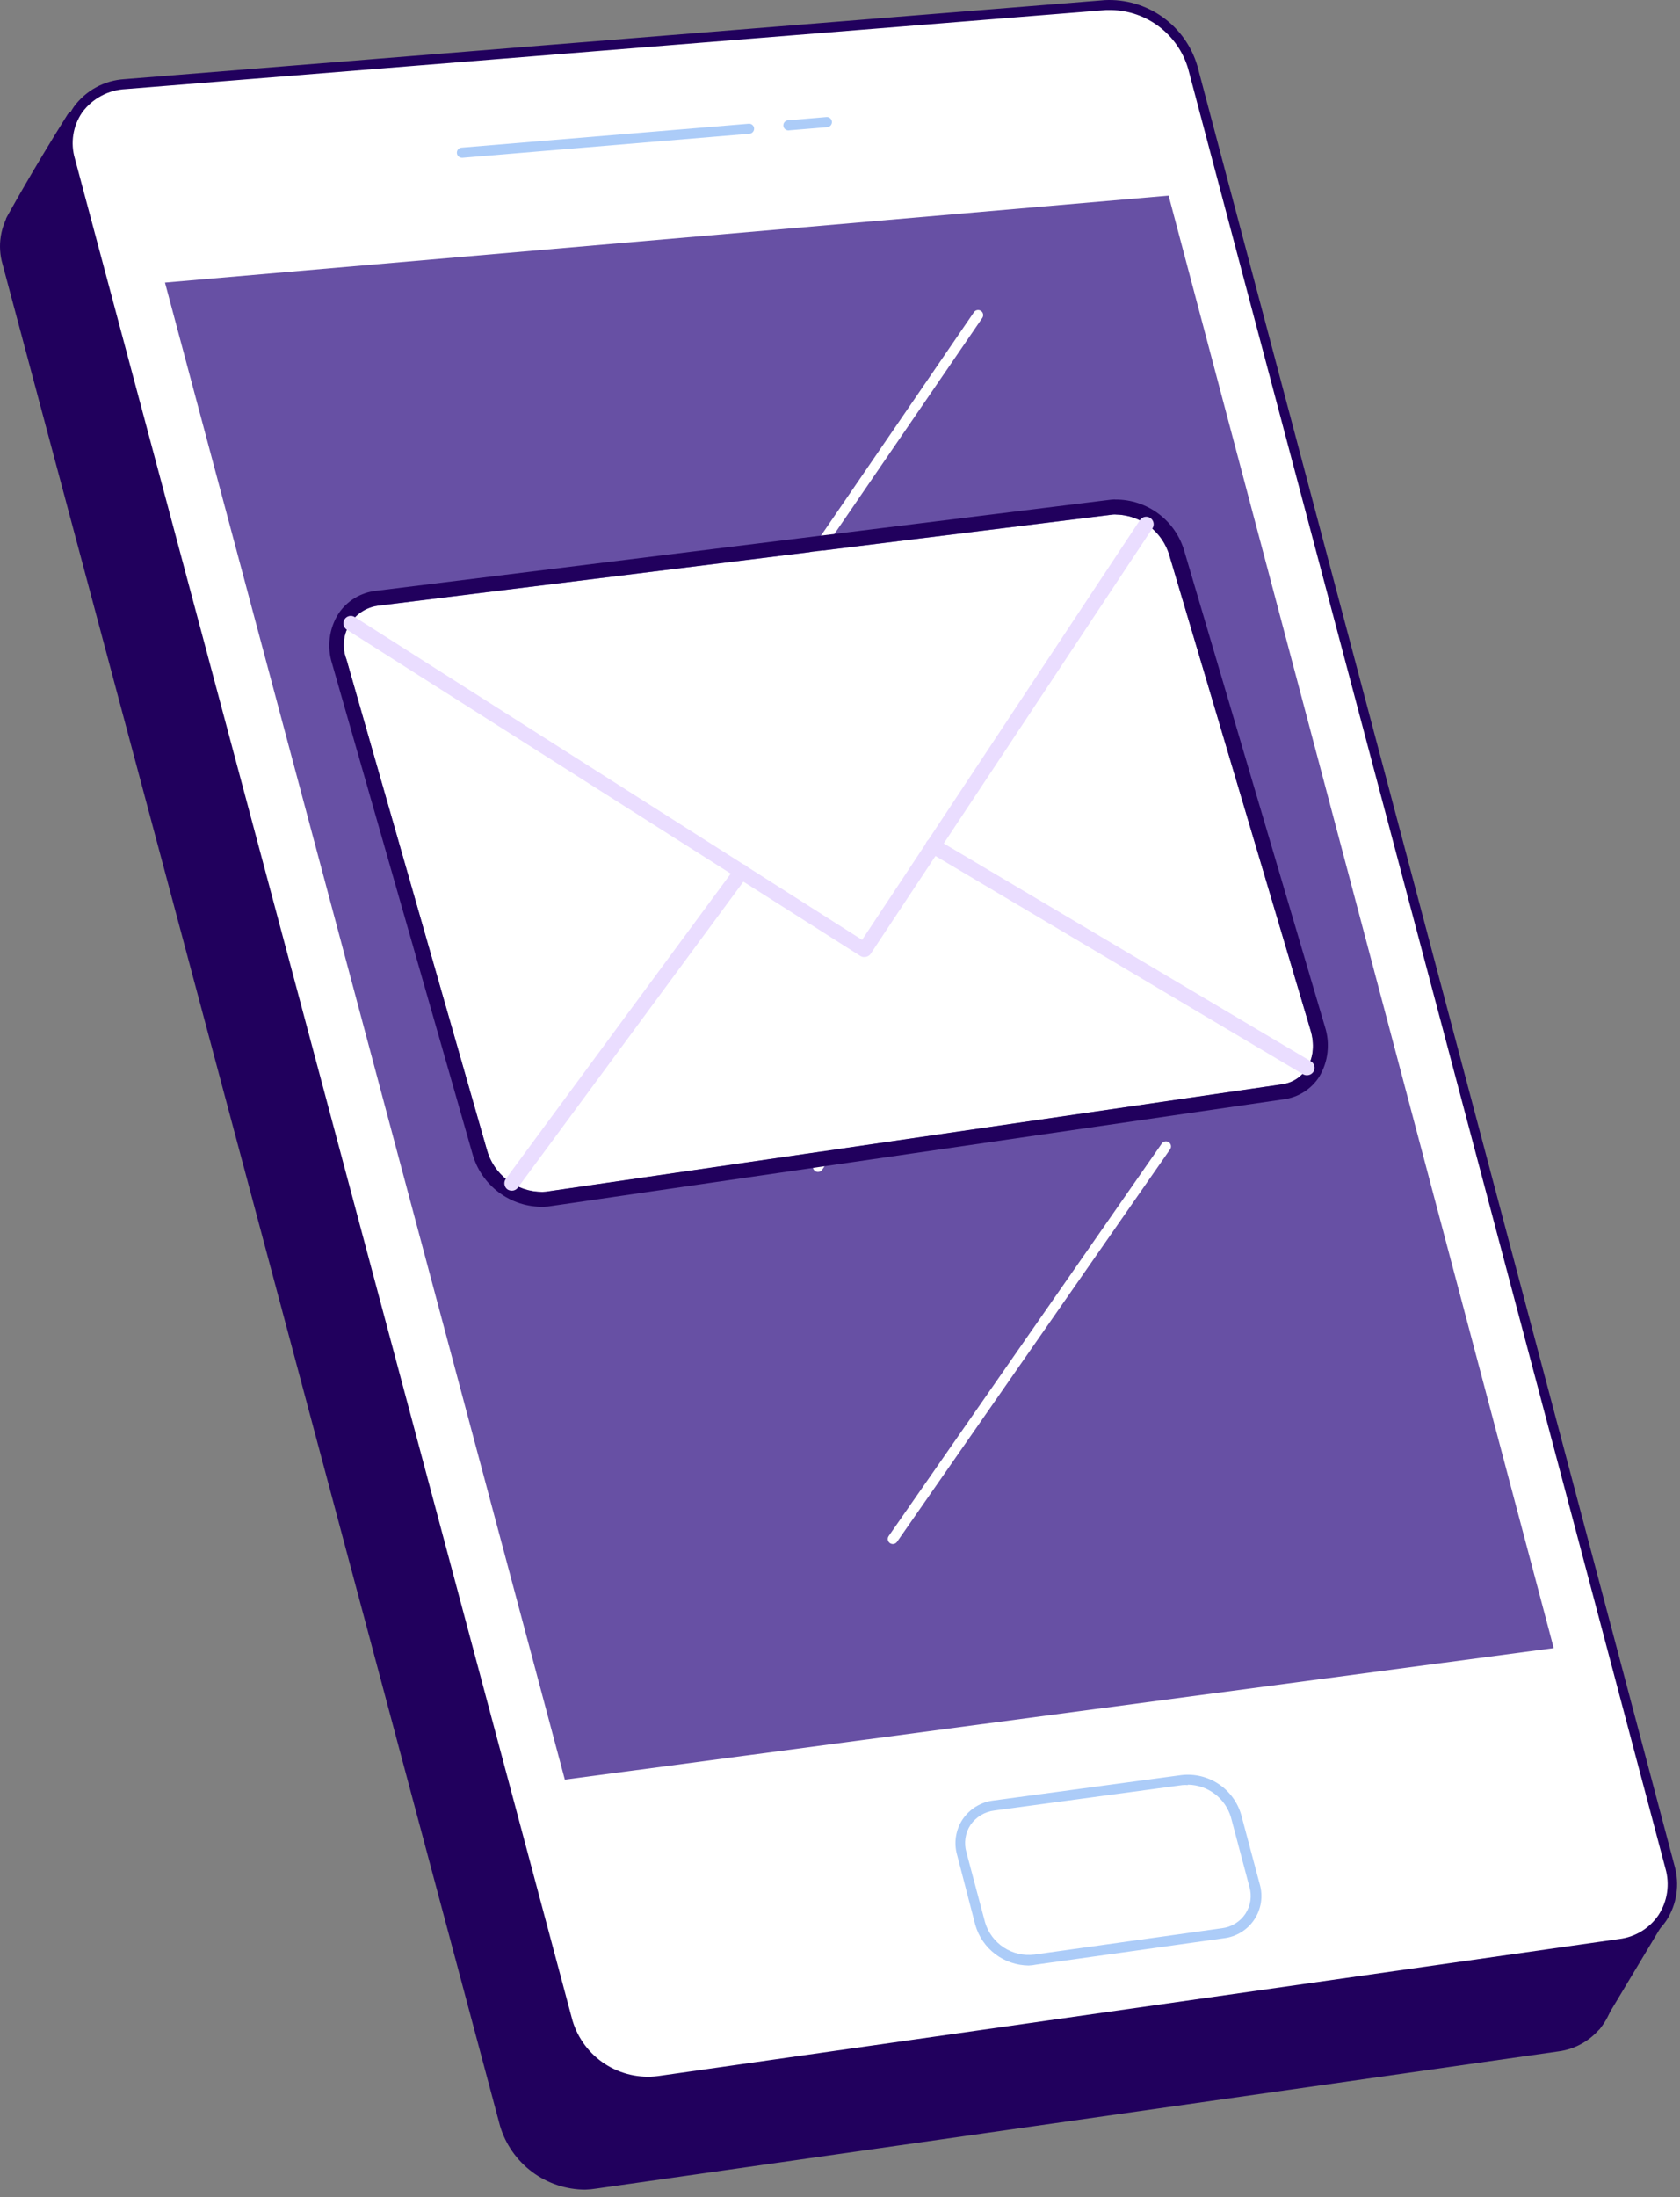 <svg width="166" height="217" viewBox="0 0 166 217" fill="none" xmlns="http://www.w3.org/2000/svg">
<rect x="0" y="0" width="166" height="217" fill="#808080" stroke="none"/>
<path d="M1.082 21.741C1.082 21.741 3.402 17.461 7.082 11.551C7.082 11.551 18.902 20.381 18.802 19.891C18.702 19.401 1.082 21.741 1.082 21.741Z" fill="#21005D"/>
<path d="M1.082 22.241C0.995 22.241 0.91 22.218 0.834 22.176C0.758 22.133 0.695 22.071 0.651 21.996C0.606 21.921 0.582 21.836 0.581 21.75C0.579 21.663 0.6 21.577 0.642 21.501C0.642 21.501 3.012 17.141 6.692 11.281C6.769 11.167 6.888 11.088 7.022 11.061C7.09 11.047 7.159 11.049 7.227 11.064C7.294 11.079 7.357 11.109 7.412 11.151C11.512 14.211 18.262 19.151 18.952 19.431C19.282 19.511 19.302 19.641 19.332 19.791C19.351 19.893 19.339 19.999 19.299 20.095C19.258 20.191 19.189 20.273 19.102 20.331C19.002 20.391 18.912 20.451 18.622 20.331C17.512 20.181 7.362 21.411 1.142 22.241H1.082ZM7.252 12.241C4.692 16.331 2.822 19.601 1.992 21.081C10.562 19.961 14.862 19.491 16.992 19.371C15.482 18.351 12.622 16.281 7.252 12.271V12.241Z" fill="#21005D"/>
<path d="M157.692 200.091L163.592 190.251L155.432 182.871L157.692 200.091Z" fill="#21005D"/>
<path d="M157.692 200.591H157.572C157.469 200.571 157.375 200.519 157.304 200.441C157.234 200.364 157.191 200.265 157.182 200.161L154.912 182.951C154.899 182.848 154.917 182.744 154.966 182.653C155.014 182.561 155.09 182.487 155.182 182.441C155.271 182.392 155.373 182.372 155.473 182.385C155.574 182.397 155.668 182.441 155.742 182.511L163.912 189.891C163.998 189.969 164.054 190.074 164.07 190.189C164.086 190.304 164.062 190.421 164.002 190.521L158.102 200.361C158.058 200.43 157.997 200.487 157.926 200.527C157.854 200.567 157.774 200.589 157.692 200.591ZM156.102 184.131L158.002 198.581L162.952 190.331L156.102 184.131Z" fill="#21005D"/>
<path d="M153.872 202.131L58.872 215.661C56.924 215.914 54.949 215.467 53.301 214.399C51.652 213.331 50.437 211.712 49.872 209.831L0.742 25.961C-0.258 22.151 2.172 18.801 6.202 18.471L103.062 10.661C104.978 10.568 106.87 11.12 108.434 12.23C109.999 13.339 111.146 14.942 111.692 16.781L158.832 194.571C159.077 195.396 159.139 196.265 159.013 197.116C158.888 197.968 158.578 198.782 158.106 199.501C157.634 200.221 157.011 200.829 156.279 201.283C155.548 201.737 154.726 202.027 153.872 202.131Z" fill="#21005D"/>
<path d="M57.822 216.271C55.932 216.263 54.095 215.648 52.581 214.518C51.067 213.387 49.956 211.8 49.412 209.991L0.262 26.131C-0.007 25.224 -0.07 24.267 0.079 23.333C0.228 22.398 0.584 21.509 1.122 20.731C1.703 19.936 2.453 19.281 3.317 18.811C4.182 18.34 5.139 18.067 6.122 18.011L103.022 10.131C105.055 10.03 107.063 10.616 108.723 11.795C110.383 12.974 111.598 14.678 112.172 16.631L159.312 194.411C159.573 195.316 159.635 196.267 159.495 197.199C159.356 198.131 159.017 199.021 158.502 199.811C157.988 200.579 157.315 201.228 156.528 201.713C155.742 202.198 154.859 202.508 153.942 202.621L58.942 216.161C58.571 216.221 58.197 216.258 57.822 216.271ZM103.652 11.131H103.102L6.242 18.941C5.398 18.98 4.573 19.207 3.828 19.605C3.082 20.002 2.434 20.561 1.932 21.241C1.483 21.902 1.187 22.656 1.064 23.446C0.941 24.236 0.995 25.044 1.222 25.811L50.382 209.731C50.912 211.495 52.052 213.013 53.597 214.015C55.143 215.017 56.995 215.437 58.822 215.201L153.822 201.661C154.599 201.565 155.346 201.304 156.014 200.895C156.681 200.486 157.254 199.939 157.692 199.291C158.125 198.618 158.41 197.86 158.527 197.069C158.644 196.277 158.591 195.47 158.372 194.701L111.202 16.911C110.718 15.272 109.725 13.829 108.369 12.791C107.012 11.752 105.36 11.171 103.652 11.131Z" fill="#21005D"/>
<path d="M160.052 192.011L65.052 205.541C63.103 205.799 61.127 205.353 59.477 204.285C57.828 203.216 56.613 201.594 56.052 199.711L6.922 15.811C5.922 12.001 8.352 8.651 12.382 8.321L109.252 0.511C111.167 0.418 113.057 0.971 114.62 2.081C116.183 3.191 117.328 4.793 117.872 6.631L165.012 184.421C165.262 185.248 165.328 186.12 165.205 186.975C165.082 187.83 164.773 188.648 164.301 189.371C163.828 190.095 163.203 190.706 162.469 191.162C161.735 191.618 160.91 191.907 160.052 192.011Z" fill="white"/>
<path d="M64.002 206.131C62.113 206.121 60.276 205.506 58.763 204.376C57.249 203.245 56.138 201.659 55.592 199.851L6.442 15.941C6.175 15.033 6.113 14.078 6.262 13.143C6.411 12.209 6.766 11.32 7.302 10.541C7.885 9.748 8.635 9.093 9.499 8.623C10.363 8.153 11.32 7.879 12.302 7.821L109.172 0.011C111.204 -0.088 113.209 0.5 114.867 1.679C116.525 2.857 117.738 4.559 118.312 6.511L165.462 184.291C165.72 185.196 165.781 186.147 165.642 187.078C165.502 188.01 165.164 188.9 164.652 189.691C164.136 190.46 163.462 191.108 162.673 191.593C161.884 192.078 161.001 192.388 160.082 192.501L65.082 206.041C64.724 206.093 64.364 206.123 64.002 206.131ZM109.832 0.991H109.292L12.422 8.801C11.579 8.84 10.756 9.067 10.012 9.465C9.268 9.863 8.622 10.421 8.122 11.101C7.669 11.761 7.369 12.513 7.245 13.304C7.12 14.095 7.174 14.903 7.402 15.671L56.572 199.581C57.104 201.344 58.244 202.861 59.789 203.863C61.335 204.864 63.185 205.285 65.012 205.051L160.012 191.511C160.789 191.415 161.536 191.154 162.204 190.745C162.871 190.336 163.444 189.789 163.882 189.141C164.317 188.469 164.603 187.711 164.721 186.92C164.838 186.128 164.784 185.32 164.562 184.551L117.392 6.761C116.904 5.123 115.909 3.682 114.551 2.646C113.192 1.609 111.54 1.029 109.832 0.991Z" fill="#21005D"/>
<path d="M16.302 27.911L115.472 19.321L153.522 162.781L55.812 175.771L16.302 27.911Z" fill="#6750A4"/>
<path d="M120.792 190.941L102.262 193.551C101.084 193.696 99.894 193.417 98.903 192.765C97.912 192.113 97.185 191.129 96.852 189.991L95.012 183.131C94.858 182.607 94.821 182.055 94.904 181.515C94.987 180.976 95.188 180.461 95.493 180.007C95.797 179.554 96.198 179.173 96.666 178.892C97.134 178.611 97.659 178.436 98.202 178.381L116.772 175.861C117.938 175.733 119.112 176.02 120.088 176.671C121.065 177.322 121.781 178.295 122.112 179.421L123.932 186.271C124.077 186.786 124.109 187.327 124.025 187.855C123.94 188.384 123.742 188.888 123.443 189.333C123.144 189.777 122.752 190.151 122.295 190.429C121.837 190.706 121.324 190.881 120.792 190.941Z" fill="white"/>
<path d="M101.632 194.131C100.441 194.119 99.286 193.723 98.339 193.003C97.391 192.282 96.701 191.275 96.372 190.131L94.572 183.211C94.404 182.621 94.365 182.002 94.459 181.397C94.552 180.791 94.775 180.212 95.112 179.701C95.46 179.185 95.915 178.75 96.447 178.427C96.978 178.105 97.574 177.901 98.192 177.831L116.752 175.321C118.038 175.175 119.335 175.488 120.413 176.205C121.49 176.923 122.28 177.998 122.642 179.241L124.472 186.091C124.643 186.678 124.684 187.296 124.592 187.901C124.499 188.507 124.276 189.084 123.937 189.594C123.598 190.104 123.151 190.533 122.629 190.852C122.106 191.171 121.52 191.372 120.912 191.441L102.382 194.041C102.135 194.093 101.884 194.123 101.632 194.131ZM117.372 176.311C117.192 176.296 117.012 176.296 116.832 176.311L98.272 178.821C97.796 178.876 97.338 179.032 96.927 179.278C96.517 179.525 96.164 179.856 95.892 180.251C95.634 180.645 95.465 181.091 95.396 181.557C95.327 182.023 95.359 182.498 95.492 182.951L97.332 189.861C97.634 190.881 98.288 191.762 99.178 192.346C100.067 192.93 101.135 193.179 102.192 193.051L120.722 190.451L120.792 190.941L120.722 190.451C121.19 190.396 121.64 190.241 122.043 189.996C122.445 189.751 122.789 189.422 123.052 189.031C123.31 188.64 123.479 188.198 123.549 187.735C123.618 187.272 123.585 186.799 123.452 186.351L121.632 179.501C121.36 178.578 120.8 177.766 120.034 177.184C119.267 176.603 118.334 176.283 117.372 176.271V176.311Z" fill="#ACCCF8"/>
<path d="M45.642 15.581C45.509 15.581 45.382 15.528 45.288 15.434C45.194 15.34 45.142 15.213 45.142 15.081C45.142 14.948 45.194 14.821 45.288 14.727C45.382 14.633 45.509 14.581 45.642 14.581L73.972 12.221C74.037 12.214 74.103 12.22 74.166 12.239C74.228 12.258 74.287 12.29 74.337 12.332C74.387 12.373 74.429 12.425 74.459 12.483C74.489 12.542 74.507 12.605 74.512 12.671C74.517 12.736 74.51 12.802 74.49 12.865C74.469 12.928 74.437 12.986 74.394 13.036C74.351 13.086 74.299 13.128 74.24 13.158C74.182 13.188 74.118 13.206 74.052 13.211L45.722 15.581H45.642Z" fill="#ACCCF8"/>
<path d="M77.902 12.881C77.769 12.881 77.642 12.828 77.548 12.734C77.454 12.64 77.402 12.513 77.402 12.381C77.402 12.248 77.454 12.121 77.548 12.027C77.642 11.933 77.769 11.881 77.902 11.881L81.662 11.561C81.794 11.55 81.926 11.592 82.027 11.679C82.128 11.765 82.191 11.888 82.202 12.021C82.213 12.153 82.17 12.285 82.084 12.386C81.997 12.487 81.874 12.55 81.742 12.561L77.992 12.871L77.902 12.881Z" fill="#ACCCF8"/>
<path d="M51.782 97.131C51.678 97.13 51.578 97.099 51.492 97.041C51.386 96.964 51.313 96.85 51.289 96.722C51.265 96.593 51.291 96.46 51.362 96.351L96.232 30.841C96.306 30.731 96.421 30.654 96.552 30.629C96.682 30.604 96.817 30.631 96.927 30.706C97.037 30.78 97.113 30.895 97.138 31.025C97.164 31.155 97.136 31.291 97.062 31.401L52.192 96.911C52.145 96.977 52.084 97.031 52.013 97.069C51.942 97.107 51.863 97.128 51.782 97.131Z" fill="white"/>
<path d="M88.222 152.501C88.118 152.5 88.017 152.469 87.932 152.411C87.878 152.373 87.832 152.324 87.796 152.269C87.761 152.213 87.737 152.151 87.726 152.086C87.715 152.021 87.717 151.954 87.731 151.89C87.746 151.825 87.773 151.764 87.812 151.711L114.812 112.921C114.89 112.819 115.005 112.752 115.131 112.733C115.258 112.713 115.387 112.743 115.492 112.816C115.598 112.889 115.671 113 115.697 113.126C115.723 113.251 115.699 113.382 115.632 113.491L88.632 152.291C88.585 152.355 88.523 152.408 88.452 152.445C88.381 152.481 88.302 152.5 88.222 152.501Z" fill="white"/>
<path d="M80.822 115.751C80.722 115.749 80.624 115.717 80.542 115.661C80.487 115.624 80.441 115.578 80.404 115.523C80.368 115.469 80.343 115.407 80.331 115.343C80.319 115.279 80.32 115.213 80.334 115.149C80.348 115.085 80.374 115.024 80.412 114.971L90.962 99.281C91.035 99.171 91.149 99.095 91.278 99.069C91.407 99.042 91.542 99.068 91.652 99.141C91.762 99.216 91.838 99.331 91.865 99.462C91.891 99.593 91.865 99.729 91.792 99.841L81.242 115.531C81.194 115.598 81.131 115.653 81.058 115.691C80.985 115.73 80.904 115.75 80.822 115.751Z" fill="white"/>
<path d="M126.687 107.108L53.94 117.715C52.633 117.806 51.335 117.439 50.269 116.677C49.203 115.915 48.436 114.805 48.099 113.539L34.232 65.135C34.018 64.586 33.931 63.995 33.977 63.407C34.023 62.819 34.2 62.249 34.498 61.74C34.794 61.23 35.203 60.794 35.691 60.465C36.18 60.135 36.737 59.92 37.321 59.835L109.978 50.828C111.231 50.781 112.463 51.157 113.476 51.896C114.489 52.635 115.223 53.694 115.561 54.902L129.51 101.81C130.281 104.432 129.012 106.77 126.687 107.108Z" fill="white"/>
<path d="M110.213 50.813C111.425 50.829 112.601 51.235 113.564 51.972C114.527 52.708 115.228 53.736 115.561 54.902L129.511 101.81C130.278 104.388 129.011 106.755 126.686 107.093L53.939 117.7L53.601 117.722C52.35 117.725 51.132 117.316 50.137 116.557C49.143 115.798 48.426 114.732 48.099 113.524L34.232 65.12C34.017 64.571 33.93 63.98 33.976 63.392C34.022 62.804 34.2 62.234 34.497 61.725C34.794 61.215 35.202 60.779 35.691 60.45C36.18 60.12 36.737 59.905 37.32 59.821L109.977 50.813L110.212 50.798L110.213 50.813ZM110.119 49.328L109.796 49.349L37.139 58.357C36.397 58.44 35.681 58.685 35.043 59.075C34.405 59.464 33.86 59.988 33.446 60.611C32.988 61.336 32.694 62.152 32.585 63.003C32.475 63.853 32.553 64.717 32.812 65.534L46.679 113.939C47.098 115.469 48.016 116.816 49.286 117.767C50.556 118.719 52.107 119.22 53.694 119.191L54.149 119.163L126.898 108.57C127.6 108.469 128.273 108.218 128.87 107.834C129.467 107.451 129.974 106.943 130.357 106.346C130.796 105.61 131.073 104.79 131.169 103.939C131.266 103.088 131.18 102.227 130.917 101.412L117.039 54.484C116.621 52.994 115.724 51.683 114.487 50.753C113.25 49.823 111.741 49.326 110.194 49.338L110.119 49.328Z" fill="#21005D"/>
<path d="M85.424 94.528C85.269 94.54 85.115 94.498 84.988 94.408L34.268 62.197C34.106 62.09 33.992 61.923 33.949 61.733C33.907 61.543 33.94 61.344 34.042 61.178C34.092 61.095 34.159 61.023 34.238 60.966C34.318 60.909 34.407 60.868 34.503 60.847C34.598 60.826 34.696 60.825 34.792 60.842C34.888 60.86 34.979 60.898 35.06 60.952L85.184 92.832L112.638 51.368C112.747 51.205 112.916 51.091 113.109 51.053C113.302 51.014 113.502 51.054 113.665 51.163C113.828 51.272 113.942 51.442 113.98 51.634C114.019 51.827 113.979 52.027 113.87 52.19L86.01 94.24C85.94 94.33 85.851 94.402 85.75 94.452C85.648 94.501 85.537 94.528 85.424 94.528Z" fill="#EADDFF"/>
<path d="M129.153 106.2C129.005 106.207 128.859 106.17 128.733 106.094L91.793 84.168C91.71 84.12 91.636 84.055 91.578 83.978C91.52 83.901 91.478 83.814 91.454 83.721C91.43 83.627 91.425 83.53 91.44 83.435C91.454 83.339 91.488 83.248 91.538 83.166C91.638 82.997 91.801 82.874 91.991 82.823C92.18 82.772 92.383 82.798 92.554 82.895L129.539 104.833C129.672 104.914 129.776 105.035 129.836 105.179C129.896 105.323 129.909 105.483 129.872 105.634C129.836 105.786 129.752 105.922 129.633 106.023C129.515 106.124 129.367 106.185 129.212 106.197L129.153 106.2Z" fill="#EADDFF"/>
<path d="M50.613 117.6C50.443 117.607 50.276 117.561 50.133 117.468C49.977 117.35 49.873 117.175 49.845 116.981C49.816 116.787 49.864 116.59 49.979 116.431L72.677 85.653C72.793 85.496 72.966 85.39 73.159 85.36C73.352 85.329 73.55 85.377 73.707 85.493C73.865 85.608 73.971 85.781 74.001 85.974C74.031 86.168 73.984 86.365 73.868 86.523L51.17 117.3C51.105 117.388 51.022 117.461 50.925 117.513C50.829 117.565 50.723 117.595 50.613 117.6Z" fill="#EADDFF"/>
</svg>
